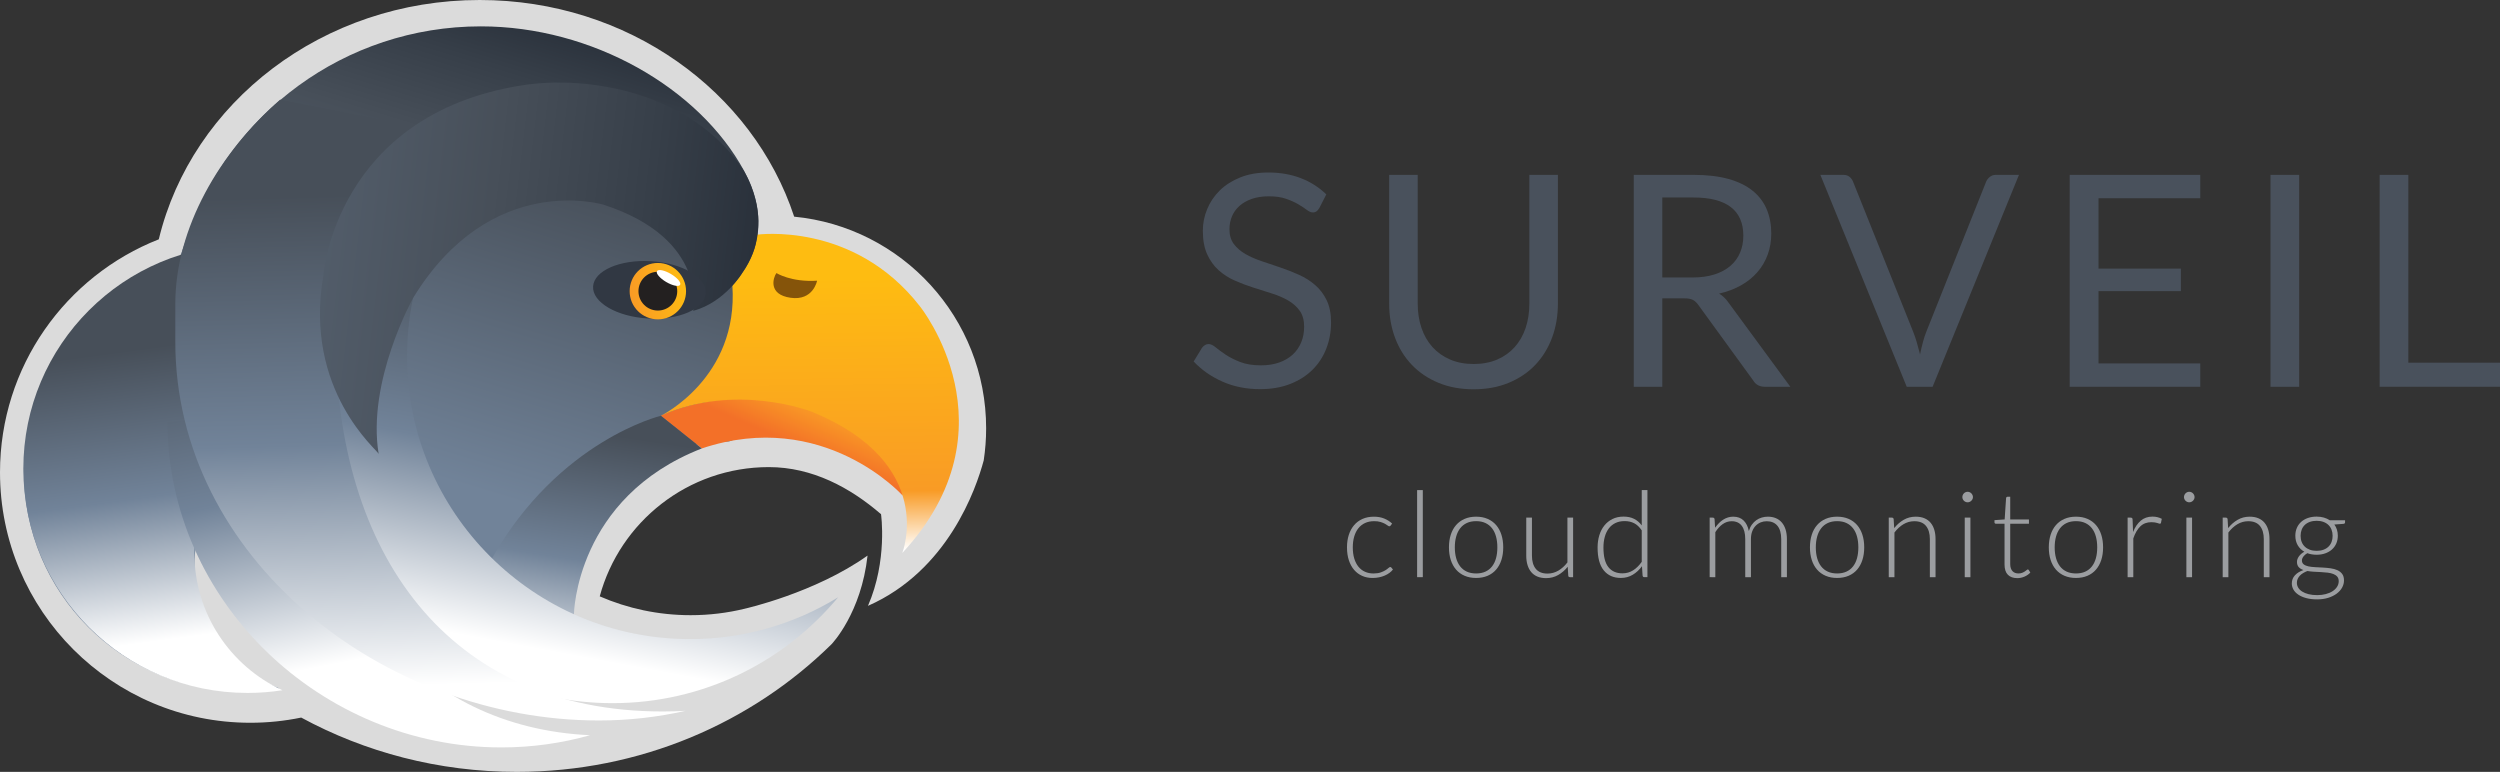 <?xml version="1.0" encoding="utf-8"?>
<!-- Generator: Adobe Illustrator 16.0.4, SVG Export Plug-In . SVG Version: 6.00 Build 0)  -->
<!DOCTYPE svg PUBLIC "-//W3C//DTD SVG 1.1//EN" "http://www.w3.org/Graphics/SVG/1.1/DTD/svg11.dtd">
<svg version="1.1" xmlns="http://www.w3.org/2000/svg" xmlns:xlink="http://www.w3.org/1999/xlink" x="0px" y="0px"
	 width="700.648px" height="216.323px" viewBox="0 0 700.648 216.323" enable-background="new 0 0 700.648 216.323"
	 xml:space="preserve">
<rect x="0" y="0" width="700.648" height="216.323" fill="#333333" stroke="none"/>
<g id="Calque_2" display="none">
	
		<rect x="-235.824" y="-355.236" display="inline" fill="#FFFFFF" stroke="#000000" stroke-width="0.232" stroke-miterlimit="10" width="2263.846" height="1579.096"/>
</g>
<g id="Calque_1">
	<g>
		<g>
			<g>
				<path fill="#49515C" d="M369.766,58.291c-0.249,0.416-0.512,0.727-0.788,0.934s-0.636,0.311-1.077,0.311
					c-0.471,0-1.016-0.234-1.637-0.705c-0.622-0.469-1.41-0.986-2.363-1.553s-2.1-1.084-3.439-1.555s-2.963-0.705-4.869-0.705
					c-1.797,0-3.385,0.242-4.767,0.725c-1.382,0.484-2.535,1.141-3.46,1.969c-0.926,0.83-1.624,1.803-2.094,2.922
					s-0.704,2.328-0.704,3.627c0,1.658,0.407,3.033,1.223,4.123c0.814,1.092,1.892,2.025,3.232,2.799
					c1.34,0.773,2.86,1.443,4.56,2.01s3.439,1.154,5.221,1.762c1.783,0.607,3.523,1.291,5.223,2.051s3.219,1.719,4.559,2.881
					c1.34,1.16,2.418,2.582,3.232,4.268s1.223,3.758,1.223,6.217c0,2.598-0.442,5.035-1.326,7.314
					c-0.885,2.279-2.176,4.262-3.875,5.947s-3.785,3.012-6.258,3.979s-5.284,1.451-8.434,1.451c-3.841,0-7.343-0.697-10.506-2.094
					c-3.164-1.395-5.865-3.279-8.103-5.656l2.321-3.812c0.221-0.305,0.49-0.561,0.808-0.768s0.669-0.311,1.057-0.311
					c0.581,0,1.243,0.311,1.989,0.932c0.746,0.623,1.679,1.307,2.798,2.053c1.118,0.746,2.472,1.43,4.062,2.051
					c1.588,0.621,3.529,0.934,5.822,0.934c1.906,0,3.605-0.264,5.098-0.789c1.492-0.523,2.756-1.264,3.793-2.217
					c1.035-0.953,1.83-2.092,2.383-3.418c0.552-1.326,0.828-2.805,0.828-4.436c0-1.795-0.408-3.266-1.223-4.414
					c-0.814-1.146-1.885-2.105-3.211-2.879s-2.84-1.43-4.539-1.969s-3.439-1.092-5.222-1.658s-3.522-1.223-5.222-1.969
					s-3.212-1.713-4.538-2.9s-2.397-2.674-3.212-4.455c-0.815-1.783-1.223-3.986-1.223-6.611c0-2.1,0.407-4.129,1.223-6.092
					c0.814-1.961,1.996-3.703,3.543-5.223c1.547-1.518,3.461-2.734,5.74-3.646s4.896-1.367,7.854-1.367
					c3.316,0,6.342,0.525,9.076,1.574c2.735,1.051,5.125,2.57,7.17,4.559L369.766,58.291z"/>
				<path fill="#49515C" d="M412.99,102.016c2.459,0,4.656-0.416,6.59-1.244s3.57-1.988,4.911-3.48
					c1.34-1.492,2.362-3.275,3.067-5.348c0.704-2.072,1.057-4.352,1.057-6.838V49.008h7.998v36.098c0,3.426-0.545,6.604-1.637,9.533
					c-1.092,2.928-2.652,5.463-4.684,7.604c-2.03,2.143-4.51,3.82-7.439,5.035c-2.928,1.217-6.216,1.824-9.863,1.824
					c-3.646,0-6.936-0.607-9.863-1.824c-2.929-1.215-5.416-2.893-7.46-5.035c-2.045-2.141-3.612-4.676-4.704-7.604
					c-1.092-2.93-1.637-6.107-1.637-9.533V49.008h7.998v36.057c0,2.486,0.354,4.766,1.058,6.838s1.726,3.855,3.067,5.346
					c1.34,1.492,2.983,2.66,4.932,3.502C408.328,101.594,410.531,102.016,412.99,102.016z"/>
				<path fill="#49515C" d="M465.873,83.613v24.783h-7.999V49.008h16.784c3.758,0,7.004,0.381,9.74,1.141
					c2.734,0.76,4.994,1.857,6.775,3.295c1.782,1.436,3.102,3.17,3.958,5.201s1.284,4.303,1.284,6.816
					c0,2.102-0.331,4.062-0.994,5.885c-0.663,1.824-1.623,3.461-2.881,4.912c-1.257,1.451-2.791,2.688-4.6,3.709
					c-1.811,1.023-3.861,1.797-6.154,2.32c0.994,0.58,1.879,1.424,2.652,2.529l17.323,23.58h-7.128
					c-1.465,0-2.543-0.564-3.232-1.699l-15.418-21.219c-0.47-0.662-0.98-1.139-1.533-1.43c-0.553-0.289-1.381-0.436-2.486-0.436
					H465.873z M465.873,77.77h8.412c2.349,0,4.414-0.281,6.196-0.85c1.782-0.564,3.274-1.367,4.476-2.402
					c1.202-1.037,2.107-2.273,2.715-3.709c0.607-1.438,0.912-3.025,0.912-4.768c0-3.535-1.168-6.201-3.502-7.998
					c-2.336-1.795-5.81-2.693-10.424-2.693h-8.785V77.77z"/>
				<path fill="#49515C" d="M510.176,49.008h6.424c0.719,0,1.299,0.18,1.74,0.539s0.773,0.816,0.995,1.367l16.784,41.9
					c0.387,0.939,0.739,1.963,1.057,3.066c0.318,1.105,0.629,2.252,0.934,3.439c0.248-1.188,0.518-2.334,0.808-3.439
					c0.29-1.104,0.628-2.127,1.015-3.066l16.703-41.9c0.192-0.469,0.523-0.904,0.994-1.305c0.469-0.4,1.05-0.602,1.74-0.602h6.465
					l-24.203,59.389h-7.252L510.176,49.008z"/>
				<path fill="#49515C" d="M616.645,49.008v6.549h-28.514v19.727h23.084v6.301h-23.084v20.266h28.514v6.547h-36.596V49.008H616.645
					z"/>
				<path fill="#49515C" d="M644.369,108.396h-8.04V49.008h8.04V108.396z"/>
				<path fill="#49515C" d="M674.954,101.643h25.694v6.754h-33.734V49.008h8.04V101.643z"/>
			</g>
			<g>
				<g>
					<path fill="#9B9DA0" d="M389.732,147.301c-0.057,0.057-0.109,0.104-0.16,0.143c-0.05,0.039-0.12,0.059-0.209,0.059
						c-0.112,0-0.266-0.076-0.461-0.227c-0.196-0.15-0.456-0.316-0.78-0.494c-0.325-0.18-0.729-0.344-1.216-0.494
						c-0.486-0.152-1.076-0.227-1.77-0.227c-0.961,0-1.814,0.17-2.557,0.512c-0.744,0.34-1.37,0.83-1.879,1.467
						s-0.896,1.408-1.166,2.314c-0.268,0.904-0.402,1.922-0.402,3.051c0,1.174,0.137,2.215,0.411,3.119
						c0.274,0.906,0.663,1.67,1.165,2.289c0.504,0.621,1.113,1.094,1.828,1.418c0.716,0.324,1.51,0.486,2.382,0.486
						c0.805,0,1.479-0.096,2.021-0.285c0.543-0.189,0.99-0.396,1.342-0.621c0.352-0.223,0.631-0.43,0.838-0.619
						c0.207-0.191,0.372-0.285,0.496-0.285c0.145,0,0.256,0.055,0.334,0.168l0.437,0.535c-0.257,0.336-0.581,0.648-0.973,0.939
						s-0.833,0.543-1.325,0.756c-0.492,0.211-1.025,0.377-1.602,0.494c-0.575,0.117-1.176,0.176-1.803,0.176
						c-1.062,0-2.031-0.193-2.909-0.578c-0.878-0.387-1.632-0.945-2.264-1.678s-1.124-1.629-1.476-2.691
						c-0.353-1.062-0.529-2.27-0.529-3.623c0-1.273,0.168-2.436,0.504-3.488c0.336-1.051,0.824-1.955,1.467-2.717
						c0.643-0.76,1.432-1.35,2.365-1.768c0.934-0.42,2.004-0.629,3.211-0.629c1.084,0,2.049,0.172,2.893,0.52
						c0.845,0.346,1.58,0.816,2.206,1.408L389.732,147.301z"/>
					<path fill="#9B9DA0" d="M398.754,137.355v24.4h-1.594v-24.4H398.754z"/>
					<path fill="#9B9DA0" d="M413.695,144.803c1.196,0,2.268,0.203,3.212,0.611s1.741,0.986,2.39,1.736
						c0.648,0.748,1.143,1.65,1.484,2.707c0.341,1.057,0.512,2.24,0.512,3.547c0,1.309-0.171,2.488-0.512,3.539
						c-0.342,1.051-0.836,1.951-1.484,2.701c-0.648,0.748-1.445,1.324-2.39,1.727s-2.016,0.604-3.212,0.604
						s-2.267-0.201-3.211-0.604c-0.945-0.402-1.744-0.979-2.398-1.727c-0.654-0.75-1.151-1.65-1.492-2.701
						c-0.342-1.051-0.512-2.23-0.512-3.539c0-1.307,0.17-2.49,0.512-3.547c0.341-1.057,0.838-1.959,1.492-2.707
						c0.654-0.75,1.453-1.328,2.398-1.736C411.429,145.006,412.499,144.803,413.695,144.803z M413.695,160.717
						c0.995,0,1.864-0.17,2.607-0.512c0.744-0.34,1.365-0.83,1.862-1.467s0.869-1.406,1.115-2.307
						c0.245-0.898,0.368-1.908,0.368-3.027c0-1.105-0.123-2.111-0.368-3.018c-0.246-0.906-0.618-1.68-1.115-2.322
						s-1.118-1.139-1.862-1.484c-0.743-0.348-1.612-0.52-2.607-0.52c-0.994,0-1.864,0.172-2.607,0.52
						c-0.744,0.346-1.364,0.842-1.861,1.484c-0.498,0.643-0.872,1.416-1.123,2.322c-0.252,0.906-0.378,1.912-0.378,3.018
						c0,1.119,0.126,2.129,0.378,3.027c0.251,0.9,0.625,1.67,1.123,2.307c0.497,0.637,1.117,1.127,1.861,1.467
						C411.831,160.547,412.701,160.717,413.695,160.717z"/>
					<path fill="#9B9DA0" d="M429.342,145.07v10.666c0,1.564,0.358,2.793,1.076,3.682c0.719,0.889,1.812,1.332,3.281,1.332
						c1.088,0,2.104-0.275,3.046-0.83c0.942-0.553,1.789-1.322,2.541-2.305V145.07h1.593v16.686h-0.878
						c-0.31,0-0.47-0.145-0.479-0.436l-0.152-2.482c-0.772,0.963-1.666,1.734-2.679,2.314c-1.013,0.582-2.142,0.873-3.384,0.873
						c-0.93,0-1.74-0.146-2.436-0.436c-0.693-0.291-1.27-0.711-1.729-1.258c-0.46-0.549-0.807-1.209-1.041-1.98
						c-0.236-0.771-0.354-1.643-0.354-2.615V145.07H429.342z"/>
					<path fill="#9B9DA0" d="M460.829,161.756c-0.276,0-0.437-0.145-0.479-0.436l-0.17-2.633c-0.738,1.006-1.604,1.807-2.594,2.398
						s-2.102,0.889-3.333,0.889c-2.048,0-3.646-0.709-4.794-2.129s-1.721-3.551-1.721-6.391c0-1.219,0.158-2.355,0.479-3.412
						c0.318-1.057,0.789-1.973,1.41-2.75s1.383-1.389,2.284-1.836s1.939-0.672,3.114-0.672c1.131,0,2.11,0.209,2.939,0.629
						c0.828,0.42,1.545,1.031,2.149,1.836v-9.895h1.593v24.4H460.829z M454.705,160.684c1.109,0,2.111-0.285,3.008-0.855
						c0.895-0.57,1.695-1.363,2.401-2.381v-8.805c-0.649-0.951-1.363-1.621-2.142-2.012c-0.778-0.393-1.66-0.588-2.646-0.588
						s-1.848,0.18-2.587,0.537c-0.738,0.357-1.357,0.863-1.855,1.518s-0.873,1.436-1.125,2.348c-0.253,0.912-0.379,1.914-0.379,3.01
						c0,2.482,0.459,4.309,1.377,5.477C451.677,160.1,452.992,160.684,454.705,160.684z"/>
					<path fill="#9B9DA0" d="M479.147,161.756V145.07h0.872c0.291,0,0.458,0.141,0.503,0.42l0.151,2.414
						c0.324-0.459,0.67-0.877,1.039-1.258c0.369-0.379,0.764-0.707,1.183-0.98s0.866-0.486,1.342-0.637
						c0.476-0.152,0.976-0.227,1.501-0.227c1.219,0,2.191,0.354,2.918,1.064c0.727,0.709,1.219,1.697,1.476,2.959
						c0.2-0.691,0.482-1.291,0.846-1.793c0.362-0.504,0.778-0.92,1.247-1.25s0.979-0.576,1.532-0.738
						c0.552-0.162,1.118-0.242,1.699-0.242c0.826,0,1.568,0.137,2.228,0.41c0.658,0.273,1.219,0.68,1.682,1.217
						c0.464,0.535,0.818,1.195,1.064,1.979c0.245,0.781,0.367,1.676,0.367,2.684v10.664h-1.592v-10.664
						c0-1.633-0.354-2.877-1.057-3.732c-0.705-0.855-1.711-1.283-3.02-1.283c-0.581,0-1.137,0.107-1.668,0.318
						c-0.531,0.213-1.001,0.529-1.409,0.947c-0.408,0.42-0.731,0.943-0.973,1.568c-0.24,0.627-0.36,1.354-0.36,2.182v10.664h-1.594
						v-10.664c0-1.621-0.324-2.863-0.973-3.725c-0.648-0.859-1.593-1.291-2.834-1.291c-0.905,0-1.744,0.271-2.516,0.814
						c-0.771,0.541-1.459,1.293-2.062,2.256v12.609H479.147z"/>
					<path fill="#9B9DA0" d="M514.867,144.803c1.195,0,2.267,0.203,3.211,0.611c0.945,0.408,1.742,0.986,2.391,1.736
						c0.648,0.748,1.143,1.65,1.483,2.707s0.512,2.24,0.512,3.547c0,1.309-0.171,2.488-0.512,3.539s-0.835,1.951-1.483,2.701
						c-0.648,0.748-1.445,1.324-2.391,1.727c-0.944,0.402-2.016,0.604-3.211,0.604c-1.197,0-2.268-0.201-3.211-0.604
						c-0.945-0.402-1.744-0.979-2.398-1.727c-0.654-0.75-1.152-1.65-1.492-2.701c-0.342-1.051-0.512-2.23-0.512-3.539
						c0-1.307,0.17-2.49,0.512-3.547c0.34-1.057,0.838-1.959,1.492-2.707c0.654-0.75,1.453-1.328,2.398-1.736
						C512.6,145.006,513.67,144.803,514.867,144.803z M514.867,160.717c0.994,0,1.863-0.17,2.607-0.512
						c0.744-0.34,1.364-0.83,1.861-1.467c0.498-0.637,0.869-1.406,1.115-2.307c0.246-0.898,0.369-1.908,0.369-3.027
						c0-1.105-0.123-2.111-0.369-3.018s-0.617-1.68-1.115-2.322c-0.497-0.643-1.117-1.139-1.861-1.484
						c-0.744-0.348-1.613-0.52-2.607-0.52c-0.995,0-1.865,0.172-2.607,0.52c-0.744,0.346-1.365,0.842-1.861,1.484
						c-0.498,0.643-0.873,1.416-1.124,2.322c-0.252,0.906-0.378,1.912-0.378,3.018c0,1.119,0.126,2.129,0.378,3.027
						c0.251,0.9,0.626,1.67,1.124,2.307c0.496,0.637,1.117,1.127,1.861,1.467C513.002,160.547,513.872,160.717,514.867,160.717z"/>
					<path fill="#9B9DA0" d="M529.34,161.756V145.07h0.871c0.291,0,0.459,0.141,0.504,0.42l0.15,2.516
						c0.76-0.963,1.646-1.736,2.658-2.324c1.012-0.586,2.139-0.879,3.379-0.879c0.917,0,1.725,0.145,2.424,0.436
						c0.698,0.291,1.277,0.709,1.735,1.258c0.458,0.547,0.806,1.207,1.04,1.979s0.352,1.645,0.352,2.617v10.664h-1.593v-10.664
						c0-1.566-0.358-2.793-1.073-3.682c-0.716-0.889-1.811-1.334-3.287-1.334c-1.096,0-2.113,0.283-3.053,0.848
						c-0.938,0.564-1.777,1.338-2.515,2.322v12.51H529.34z"/>
					<path fill="#9B9DA0" d="M552.934,139.318c0,0.201-0.041,0.389-0.125,0.562c-0.084,0.172-0.193,0.326-0.327,0.461
						c-0.134,0.133-0.291,0.24-0.47,0.318c-0.18,0.078-0.369,0.117-0.57,0.117s-0.392-0.039-0.57-0.117s-0.336-0.186-0.469-0.318
						c-0.135-0.135-0.241-0.289-0.319-0.461c-0.078-0.174-0.117-0.361-0.117-0.562s0.039-0.395,0.117-0.578
						c0.078-0.186,0.185-0.344,0.319-0.479c0.133-0.135,0.29-0.24,0.469-0.318s0.369-0.117,0.57-0.117s0.391,0.039,0.57,0.117
						c0.179,0.078,0.336,0.184,0.47,0.318s0.243,0.293,0.327,0.479C552.893,138.924,552.934,139.117,552.934,139.318z
						 M552.229,145.07v16.686h-1.593V145.07H552.229z"/>
					<path fill="#9B9DA0" d="M565.36,162.025c-1.13,0-2.007-0.312-2.633-0.939s-0.938-1.594-0.938-2.902v-11.402h-2.398
						c-0.123,0-0.225-0.033-0.303-0.102c-0.078-0.066-0.117-0.162-0.117-0.285v-0.619l2.852-0.201l0.398-5.971
						c0.011-0.102,0.053-0.189,0.124-0.268s0.169-0.119,0.29-0.119h0.747v6.373h5.249v1.191h-5.249v11.32
						c0,0.457,0.059,0.852,0.176,1.182c0.118,0.33,0.279,0.602,0.486,0.812c0.207,0.213,0.45,0.369,0.729,0.471
						c0.279,0.1,0.582,0.15,0.906,0.15c0.402,0,0.748-0.059,1.039-0.176s0.543-0.246,0.755-0.387
						c0.212-0.139,0.386-0.268,0.521-0.385c0.133-0.117,0.24-0.176,0.318-0.176c0.089,0,0.178,0.055,0.268,0.168l0.437,0.703
						c-0.425,0.471-0.964,0.848-1.618,1.133S566.064,162.025,565.36,162.025z"/>
					<path fill="#9B9DA0" d="M581.812,144.803c1.196,0,2.267,0.203,3.212,0.611c0.943,0.408,1.74,0.986,2.389,1.736
						c0.648,0.748,1.144,1.65,1.484,2.707c0.342,1.057,0.512,2.24,0.512,3.547c0,1.309-0.17,2.488-0.512,3.539
						c-0.341,1.051-0.836,1.951-1.484,2.701c-0.648,0.748-1.445,1.324-2.389,1.727c-0.945,0.402-2.016,0.604-3.212,0.604
						s-2.267-0.201-3.212-0.604s-1.744-0.979-2.398-1.727c-0.653-0.75-1.15-1.65-1.492-2.701c-0.341-1.051-0.512-2.23-0.512-3.539
						c0-1.307,0.171-2.49,0.512-3.547c0.342-1.057,0.839-1.959,1.492-2.707c0.654-0.75,1.453-1.328,2.398-1.736
						S580.615,144.803,581.812,144.803z M581.812,160.717c0.995,0,1.864-0.17,2.607-0.512c0.743-0.34,1.364-0.83,1.862-1.467
						c0.496-0.637,0.869-1.406,1.115-2.307c0.245-0.898,0.368-1.908,0.368-3.027c0-1.105-0.123-2.111-0.368-3.018
						c-0.246-0.906-0.619-1.68-1.115-2.322c-0.498-0.643-1.119-1.139-1.862-1.484c-0.743-0.348-1.612-0.52-2.607-0.52
						s-1.864,0.172-2.608,0.52c-0.743,0.346-1.363,0.842-1.861,1.484c-0.497,0.643-0.871,1.416-1.123,2.322
						s-0.377,1.912-0.377,3.018c0,1.119,0.125,2.129,0.377,3.027c0.252,0.9,0.626,1.67,1.123,2.307
						c0.498,0.637,1.118,1.127,1.861,1.467C579.947,160.547,580.816,160.717,581.812,160.717z"/>
					<path fill="#9B9DA0" d="M596.283,161.756V145.07h0.839c0.19,0,0.327,0.039,0.411,0.117s0.131,0.213,0.143,0.402l0.134,3.521
						c0.536-1.352,1.252-2.412,2.146-3.178s1.996-1.148,3.304-1.148c0.504,0,0.967,0.053,1.393,0.16
						c0.424,0.105,0.826,0.26,1.207,0.461l-0.219,1.105c-0.033,0.18-0.145,0.27-0.334,0.27c-0.068,0-0.163-0.023-0.285-0.068
						c-0.124-0.043-0.277-0.094-0.462-0.15c-0.185-0.055-0.411-0.105-0.679-0.15c-0.269-0.045-0.576-0.066-0.923-0.066
						c-1.263,0-2.3,0.391-3.11,1.174c-0.811,0.781-1.468,1.91-1.971,3.387v10.85H596.283z"/>
					<path fill="#9B9DA0" d="M615.049,139.318c0,0.201-0.042,0.389-0.126,0.562c-0.083,0.172-0.192,0.326-0.327,0.461
						c-0.134,0.133-0.291,0.24-0.469,0.318c-0.18,0.078-0.369,0.117-0.57,0.117s-0.393-0.039-0.57-0.117
						c-0.18-0.078-0.336-0.186-0.47-0.318c-0.134-0.135-0.241-0.289-0.319-0.461c-0.078-0.174-0.117-0.361-0.117-0.562
						s0.039-0.395,0.117-0.578c0.078-0.186,0.186-0.344,0.319-0.479s0.29-0.24,0.47-0.318c0.178-0.078,0.369-0.117,0.57-0.117
						s0.391,0.039,0.57,0.117c0.178,0.078,0.335,0.184,0.469,0.318c0.135,0.135,0.244,0.293,0.327,0.479
						C615.007,138.924,615.049,139.117,615.049,139.318z M614.344,145.07v16.686h-1.592V145.07H614.344z"/>
					<path fill="#9B9DA0" d="M622.93,161.756V145.07h0.873c0.29,0,0.457,0.141,0.502,0.42l0.151,2.516
						c0.761-0.963,1.646-1.736,2.658-2.324c1.012-0.586,2.138-0.879,3.38-0.879c0.916,0,1.724,0.145,2.422,0.436
						c0.699,0.291,1.277,0.709,1.736,1.258c0.459,0.547,0.805,1.207,1.04,1.979c0.234,0.771,0.353,1.645,0.353,2.617v10.664h-1.594
						v-10.664c0-1.566-0.357-2.793-1.073-3.682s-1.812-1.334-3.287-1.334c-1.096,0-2.112,0.283-3.052,0.848
						s-1.777,1.338-2.516,2.322v12.51H622.93z"/>
					<path fill="#9B9DA0" d="M649.259,144.785c0.727,0,1.4,0.09,2.021,0.268c0.621,0.18,1.177,0.432,1.669,0.756h4.276v0.553
						c0,0.279-0.156,0.432-0.47,0.453l-2.532,0.184c0.312,0.426,0.554,0.904,0.721,1.436c0.168,0.531,0.252,1.098,0.252,1.701
						c0,0.805-0.146,1.535-0.436,2.189c-0.291,0.652-0.696,1.213-1.217,1.676c-0.52,0.465-1.143,0.824-1.869,1.082
						s-1.531,0.387-2.415,0.387c-0.962,0-1.833-0.146-2.616-0.438c-0.469,0.27-0.838,0.588-1.107,0.957
						c-0.268,0.369-0.402,0.727-0.402,1.072c0,0.48,0.168,0.85,0.504,1.107c0.335,0.258,0.779,0.443,1.333,0.562
						c0.554,0.117,1.185,0.191,1.896,0.225c0.709,0.035,1.431,0.07,2.162,0.109c0.732,0.039,1.454,0.109,2.164,0.211
						c0.71,0.1,1.342,0.275,1.895,0.527c0.554,0.252,0.998,0.604,1.334,1.057c0.335,0.453,0.503,1.053,0.503,1.803
						c0,0.693-0.173,1.359-0.521,1.996c-0.346,0.637-0.846,1.201-1.5,1.693s-1.445,0.887-2.373,1.182
						c-0.928,0.297-1.969,0.445-3.119,0.445c-1.174,0-2.203-0.121-3.086-0.361s-1.624-0.564-2.223-0.973
						c-0.598-0.408-1.048-0.881-1.35-1.416c-0.302-0.537-0.453-1.107-0.453-1.711c0-0.883,0.291-1.645,0.873-2.281
						c0.58-0.637,1.38-1.129,2.397-1.475c-0.56-0.191-1.003-0.465-1.333-0.822s-0.494-0.855-0.494-1.492
						c0-0.236,0.044-0.48,0.133-0.738c0.09-0.258,0.225-0.512,0.403-0.764s0.394-0.488,0.646-0.713
						c0.252-0.223,0.545-0.424,0.881-0.604c-0.795-0.457-1.412-1.066-1.854-1.828c-0.441-0.76-0.662-1.648-0.662-2.666
						c0-0.805,0.143-1.535,0.428-2.188c0.285-0.654,0.688-1.217,1.207-1.686c0.52-0.471,1.148-0.834,1.887-1.09
						C647.549,144.914,648.364,144.785,649.259,144.785z M655.447,162.881c0-0.525-0.137-0.947-0.411-1.268
						c-0.274-0.318-0.64-0.566-1.099-0.746c-0.459-0.178-0.986-0.305-1.584-0.377c-0.599-0.072-1.225-0.125-1.879-0.158
						c-0.654-0.035-1.311-0.068-1.971-0.102s-1.274-0.1-1.844-0.201c-0.426,0.168-0.82,0.361-1.184,0.578
						c-0.363,0.219-0.673,0.465-0.93,0.738c-0.258,0.273-0.459,0.576-0.604,0.906c-0.146,0.328-0.219,0.689-0.219,1.08
						c0,0.492,0.126,0.949,0.377,1.367c0.252,0.42,0.621,0.783,1.107,1.09c0.486,0.309,1.082,0.551,1.786,0.73
						c0.704,0.178,1.515,0.268,2.432,0.268c0.849,0,1.64-0.094,2.372-0.285c0.732-0.189,1.37-0.457,1.912-0.805
						c0.543-0.346,0.967-0.76,1.275-1.24C655.293,163.977,655.447,163.451,655.447,162.881z M649.259,154.377
						c0.716,0,1.353-0.102,1.911-0.309c0.56-0.207,1.029-0.496,1.409-0.865s0.668-0.811,0.864-1.324
						c0.195-0.514,0.293-1.084,0.293-1.711c0-0.625-0.101-1.199-0.302-1.719s-0.495-0.965-0.88-1.332
						c-0.387-0.369-0.855-0.654-1.409-0.855s-1.183-0.303-1.887-0.303s-1.336,0.102-1.896,0.303
						c-0.559,0.201-1.031,0.486-1.416,0.855c-0.387,0.367-0.68,0.812-0.881,1.332s-0.302,1.094-0.302,1.719
						c0,0.627,0.101,1.197,0.302,1.711s0.494,0.955,0.881,1.324c0.385,0.369,0.857,0.658,1.416,0.865
						C647.923,154.275,648.555,154.377,649.259,154.377z"/>
				</g>
			</g>
		</g>
		<path fill="#DBDBDB" d="M222.576,60.722C211.001,25.562,175.922,0,134.44,0C90.498,0,53.743,28.682,44.501,67.072
			C18.445,77.317,0,102.701,0,132.395c0,38.751,31.416,70.165,70.167,70.165c4.884,0,9.647-0.507,14.251-1.455
			c17.864,9.688,38.467,15.219,60.412,15.219c34.553,0,65.79-13.7,88.223-35.783c0.205-0.214,8.322-8.771,10.085-24.832
			c-14.739,10.488-34.384,14.878-34.384,14.878l0.002,0.004c-4.872,1.19-9.964,1.82-15.201,1.82c-9.053,0-17.664-1.882-25.471-5.275
			h-0.002c5.653-20.872,24.726-36.226,47.383-36.226c12.243,0,22.857,5.786,31.454,13.198c0,0,1.885,12.964-3.665,25.687
			l0.005-0.002c22.38-9.853,30.293-32.734,32.441-40.784c0.44-2.922,0.675-5.912,0.675-8.957
			C276.375,89.091,252.769,63.646,222.576,60.722z"/>
		<g>
			<linearGradient id="SVGID_1_" gradientUnits="userSpaceOnUse" x1="145.16" y1="-1.551" x2="105.397" y2="128.794">
				<stop  offset="0.012" style="stop-color:#272E38"/>
				<stop  offset="0.154" style="stop-color:#373F49"/>
				<stop  offset="0.322" style="stop-color:#474F59"/>
				<stop  offset="1" style="stop-color:#718399"/>
			</linearGradient>
			<path fill="url(#SVGID_1_)" d="M77.386,192.567c-13.427-5.327-22.92-18.434-22.92-33.756c0-2.558,0.264-5.054,0.767-7.463h0.001
				c13.813,34.095,111.743,24.928,101,19.378c1.543-25.368,21.732-46.975,47.49-46.975c11.571,0,10.034-58.105,8.542-57.977
				c0.182-1.259,0.277-2.547,0.277-3.855c0-3.612-0.988-8.587-3.965-13.969c-12.643-23.338-42.656-40.561-73.806-40.561
				c-38.204,0-70.647,24.656-82.287,58.924l0,0c-0.834,2.364-1.794,4.694-2.427,7.146l-0.165,0.051
				c-25.03,7.785-43.202,31.13-43.202,58.721c0,33.959,27.528,61.485,61.485,61.485c3.43,0,6.793-0.28,10.07-0.821L77.386,192.567z"
				/>
			<linearGradient id="SVGID_2_" gradientUnits="userSpaceOnUse" x1="37.389" y1="97.977" x2="48.326" y2="179.096">
				<stop  offset="0" style="stop-color:#474F59"/>
				<stop  offset="0.507" style="stop-color:#718399"/>
				<stop  offset="1" style="stop-color:#FFFFFF"/>
			</linearGradient>
			<path fill="url(#SVGID_2_)" d="M69.355,68.569c-34.691,0-62.816,28.124-62.816,62.815c0,34.693,28.125,62.816,62.816,62.816
				c3.329,0,6.599-0.26,9.788-0.759c-14.567-6.726-24.677-21.46-24.677-38.558c0-6.237,1.345-12.162,3.763-17.497"/>
			<linearGradient id="SVGID_3_" gradientUnits="userSpaceOnUse" x1="220.799" y1="123.756" x2="225.356" y2="113.274">
				<stop  offset="0" style="stop-color:#F37028"/>
				<stop  offset="1" style="stop-color:#F99B25"/>
			</linearGradient>
			<path fill="url(#SVGID_3_)" d="M196.687,125.683c34.179-11.436,56.274,13.19,56.274,13.19c2.871-13.291-3.602-15.15-22.739-23.05
				c-23.979-9.896-45.015,0.7-45.015,0.7"/>
			<path fill="none" stroke="#232020" stroke-width="0.911" stroke-miterlimit="10" d="M197.447,85.825"/>
			<linearGradient id="SVGID_4_" gradientUnits="userSpaceOnUse" x1="227.411" y1="154.492" x2="226.5" y2="77.929">
				<stop  offset="0" style="stop-color:#FFFFFF"/>
				<stop  offset="0.217" style="stop-color:#F99B25"/>
				<stop  offset="1" style="stop-color:#FEBC11"/>
			</linearGradient>
			<path fill="url(#SVGID_4_)" d="M252.875,154.976c0,0,9.942-25.129-25.343-39.584c0,0-21.266-8.344-42.325,1.132
				c0,0,21.816-10.598,20.05-36.484c0,0,6.789-7.389,6.856-14.264c0,0,27.086-3.873,45.686,20.05
				C257.799,85.825,285.4,120.002,252.875,154.976z"/>
			<linearGradient id="SVGID_5_" gradientUnits="userSpaceOnUse" x1="234.903" y1="166.576" x2="234.903" y2="166.576">
				<stop  offset="0" style="stop-color:#FFFFFF"/>
				<stop  offset="1" style="stop-color:#3EC8F5"/>
			</linearGradient>
			<path fill="url(#SVGID_5_)" d="M234.904,166.577"/>
			<path fill="#85540A" d="M217.6,76.528c0,0,4.101,2.599,11.393,2.142c0,0-1.049,5.693-7.429,4.783
				C215.184,82.541,216.673,77.807,217.6,76.528z"/>
			<linearGradient id="SVGID_6_" gradientUnits="userSpaceOnUse" x1="170.309" y1="121.664" x2="159.372" y2="192.144">
				<stop  offset="0" style="stop-color:#474F59"/>
				<stop  offset="0.507" style="stop-color:#718399"/>
				<stop  offset="1" style="stop-color:#FFFFFF"/>
			</linearGradient>
			<path fill="url(#SVGID_6_)" d="M185.207,116.523c0,0-28.564,6.871-47.303,39.949l7.41,19.283h14.353l1.179-3.607
				c0,0,0.451-32.687,35.841-46.466L185.207,116.523z"/>
			<linearGradient id="SVGID_7_" gradientUnits="userSpaceOnUse" x1="89.843" y1="83.928" x2="109.436" y2="183.033">
				<stop  offset="0" style="stop-color:#474F59"/>
				<stop  offset="0.507" style="stop-color:#718399"/>
				<stop  offset="1" style="stop-color:#FFFFFF"/>
			</linearGradient>
			<path fill="url(#SVGID_7_)" d="M46.939,118.185c0,50.418,43.161,91.288,93.578,91.288c8.611,0,16.943-1.193,24.842-3.422
				c-48.426-2.24-78.025-40.286-78.025-89.266"/>
			<linearGradient id="SVGID_8_" gradientUnits="userSpaceOnUse" x1="173.4" y1="76.933" x2="153.759" y2="182.446">
				<stop  offset="0" style="stop-color:#474F59"/>
				<stop  offset="0.507" style="stop-color:#718399"/>
				<stop  offset="1" style="stop-color:#FFFFFF"/>
			</linearGradient>
			<path fill="url(#SVGID_8_)" d="M234.904,167.388c-15.084,18.134-37.817,29.679-63.248,29.679
				c-45.412,0-82.227-36.814-82.227-82.227c0-36.032,23.176-66.649,55.432-77.763c-18.725,14.507-30.779,37.21-30.779,62.729
				c0,43.799,35.506,79.306,79.305,79.306C208.608,179.112,222.828,174.822,234.904,167.388z"/>
			<linearGradient id="SVGID_9_" gradientUnits="userSpaceOnUse" x1="118.165" y1="54.042" x2="121.778" y2="191.919">
				<stop  offset="0" style="stop-color:#474F59"/>
				<stop  offset="0.507" style="stop-color:#718399"/>
				<stop  offset="1" style="stop-color:#FFFFFF"/>
			</linearGradient>
			<path fill="url(#SVGID_9_)" d="M78.502,27.943c-16.915,14.697-29.37,35.963-29.37,57.228v10.633
				c0,60.483,58.216,106.117,118.7,106.117c8.352,0,16.483-0.936,24.298-2.707c-2.109,0.122-4.235,0.185-6.376,0.185
				c-60.484,0-91.676-44.66-91.676-105.145c0-9.41,29.865-48.228,31.146-57.177"/>
			<linearGradient id="SVGID_10_" gradientUnits="userSpaceOnUse" x1="219.129" y1="85.301" x2="-40.745" y2="54.547">
				<stop  offset="0.012" style="stop-color:#272E38"/>
				<stop  offset="0.154" style="stop-color:#373F49"/>
				<stop  offset="0.322" style="stop-color:#474F59"/>
				<stop  offset="1" style="stop-color:#718399"/>
			</linearGradient>
			<path fill="url(#SVGID_10_)" d="M194.277,87.123c0,0,4.359-20.144-25.031-29.721c0,0-31.566-9.769-53.496,26.148
				c0,0-12.969,23.311-9.627,43.664c-0.146-0.972-21.113-17.674-15.492-50.077c0,0,3.305-44.909,55.593-53.21
				c19.136-3.037,47.406,2.277,61.652,23.03c0,0,10.421,14.943,0.142,29.57l0,0C208.018,76.528,203.142,84.701,194.277,87.123z"/>
			
				<ellipse transform="matrix(0.998 0.06 -0.06 0.998 5.239 -10.836)" fill="#313843" cx="181.999" cy="81.306" rx="15.809" ry="8.041"/>
			
				<linearGradient id="SVGID_11_" gradientUnits="userSpaceOnUse" x1="-1289.707" y1="-716.31" x2="-1273.899" y2="-716.31" gradientTransform="matrix(0.982 -0.188 0.188 0.982 1578.095 543.82)">
				<stop  offset="0" style="stop-color:#F99B25"/>
				<stop  offset="1" style="stop-color:#FEBC11"/>
			</linearGradient>
			<circle fill="url(#SVGID_11_)" cx="184.368" cy="81.602" r="7.904"/>
			<circle fill="#232020" cx="184.368" cy="81.602" r="5.434"/>
			
				<ellipse transform="matrix(0.509 -0.861 0.861 0.509 24.899 199.534)" fill="#FFFFFF" cx="187.342" cy="77.943" rx="1.302" ry="3.766"/>
		</g>
	</g>
</g>
</svg>
